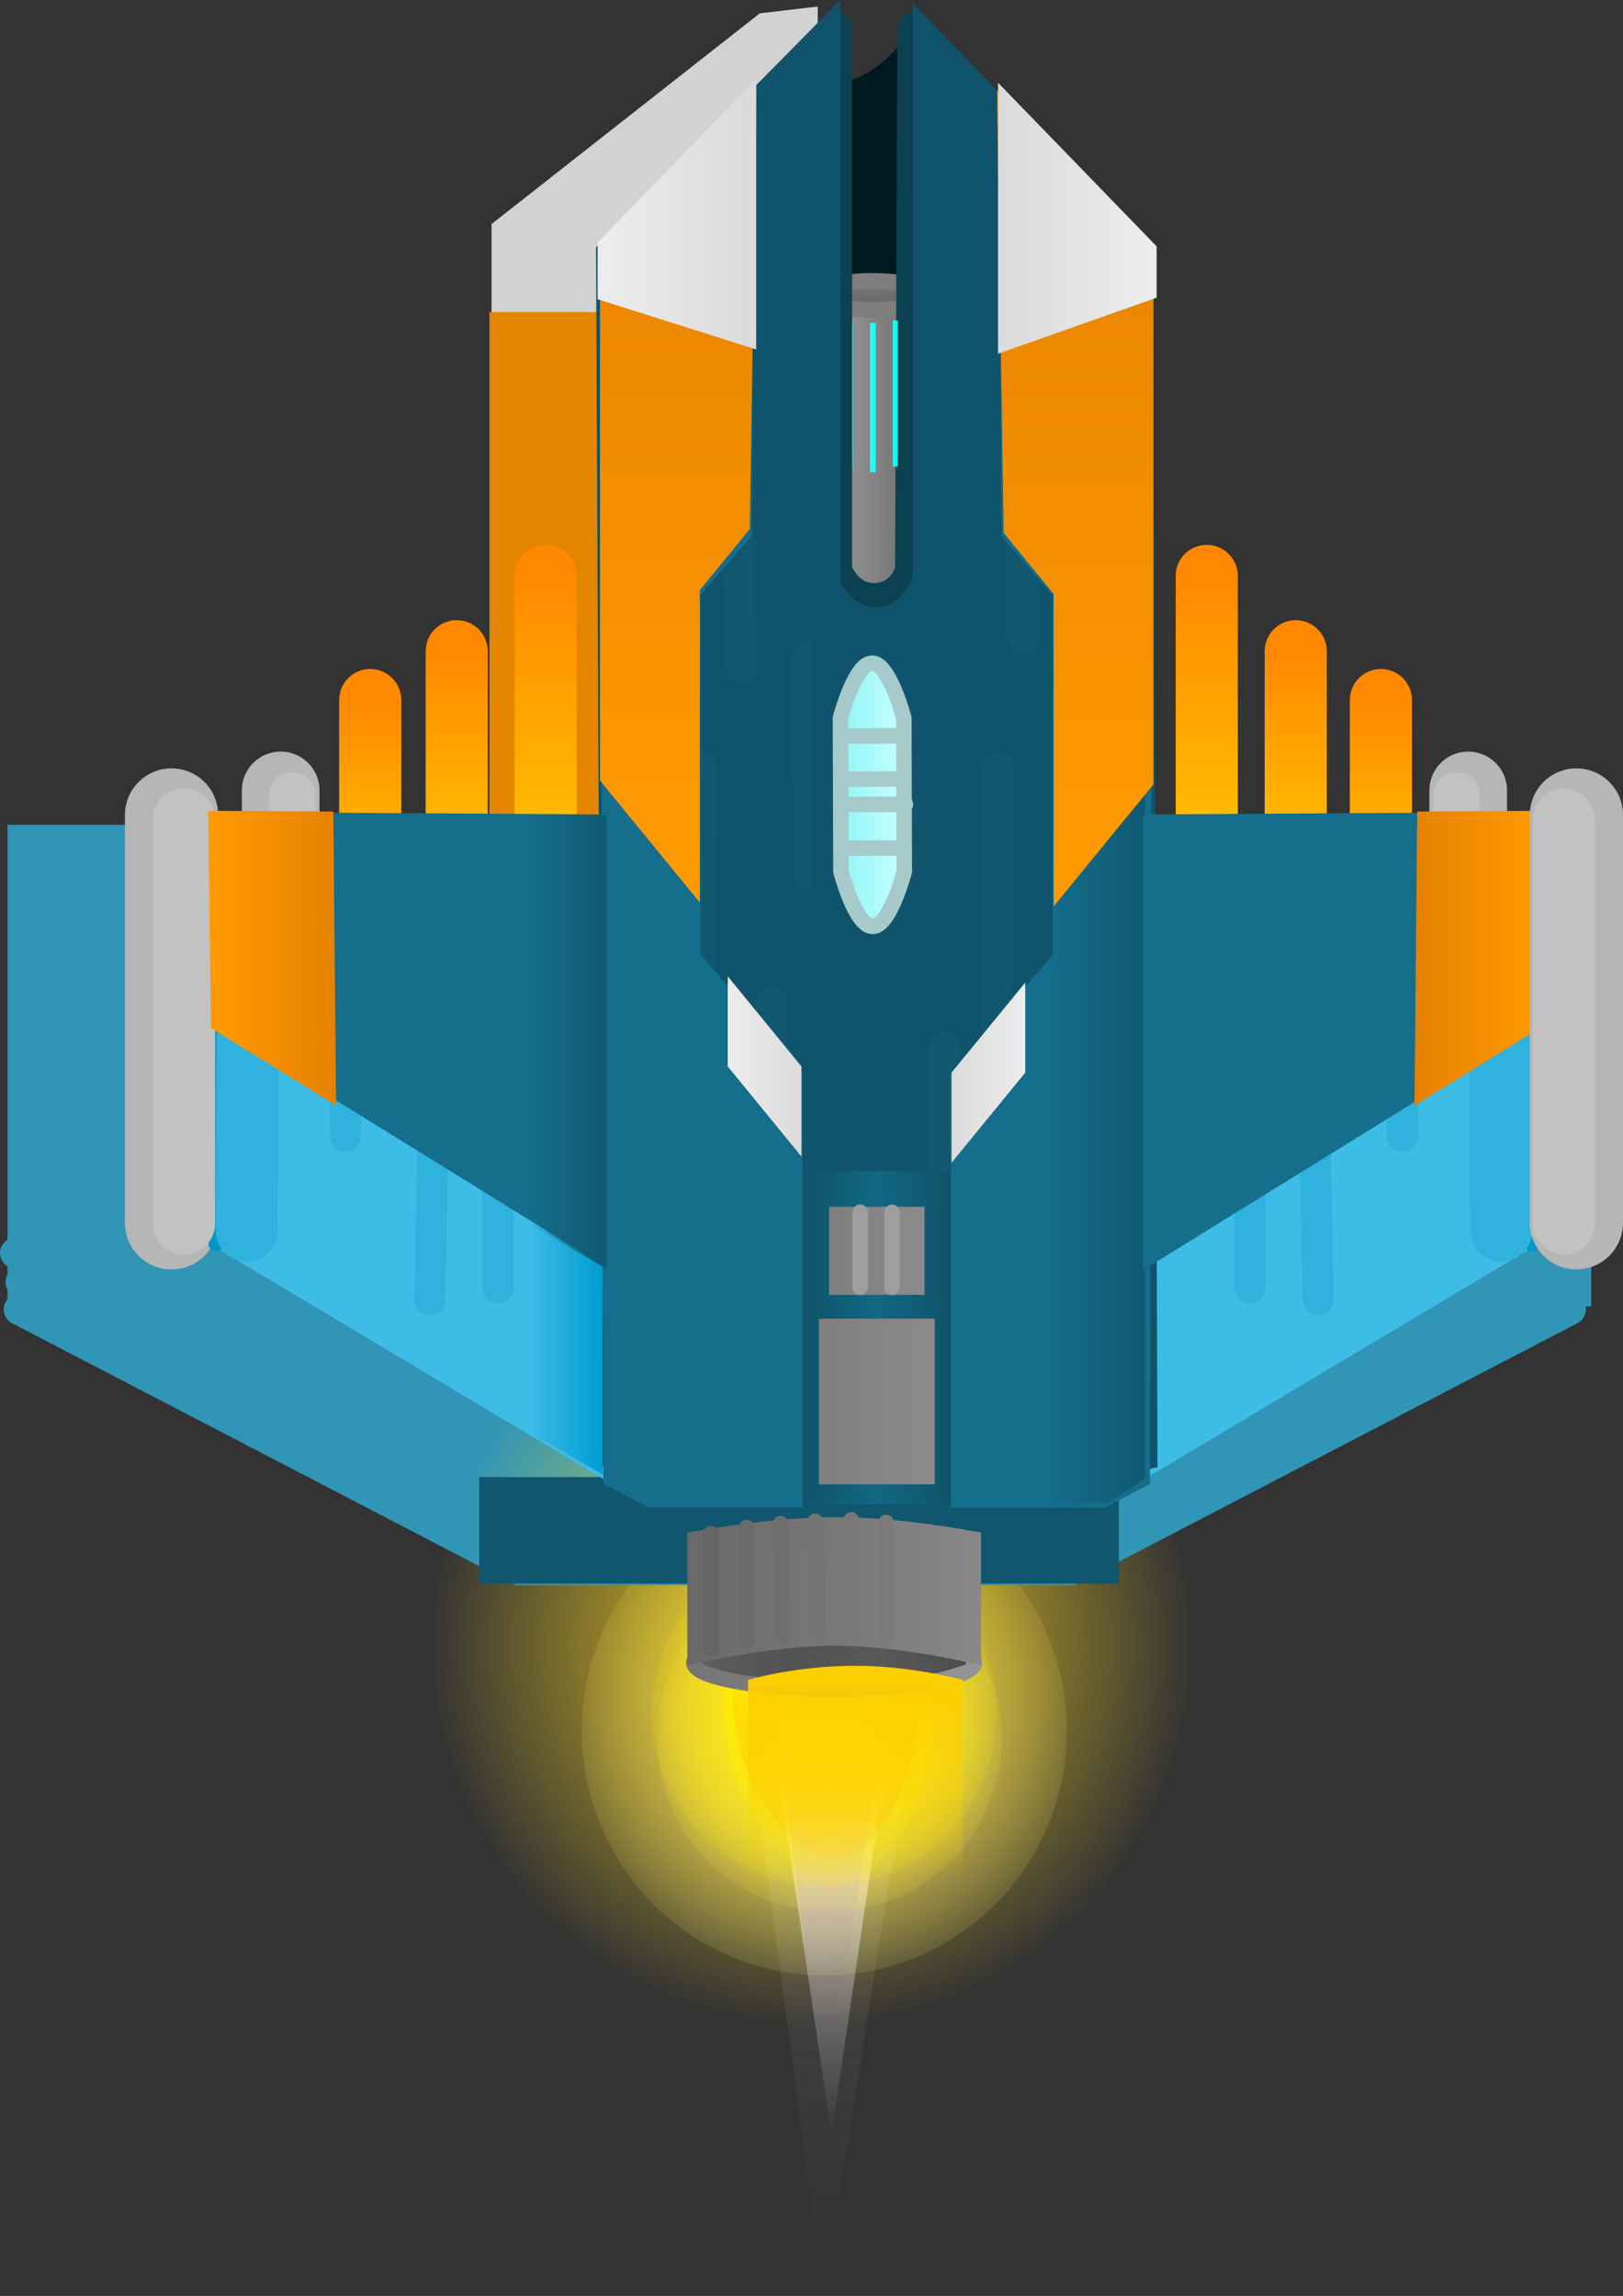 <svg version="1.1" xmlns="http://www.w3.org/2000/svg" xmlns:xlink="http://www.w3.org/1999/xlink" width="52.242" height="73.889" viewBox="0,0,52.242,73.889"><rect x="0" y="0" width="52.242" height="73.889" fill="#333333" stroke="none"/><defs><radialGradient cx="243.286" cy="208.211" r="8.898" gradientUnits="userSpaceOnUse" id="color-1"><stop offset="0" stop-color="#fff696"/><stop offset="1" stop-color="#fff696" stop-opacity="0"/></radialGradient><radialGradient cx="242.882" cy="205.428" r="12.355" gradientUnits="userSpaceOnUse" id="color-2"><stop offset="0" stop-color="#fcd81d"/><stop offset="1" stop-color="#fcd81d" stop-opacity="0"/></radialGradient><linearGradient x1="243.516" y1="204.322" x2="243.516" y2="221.186" gradientUnits="userSpaceOnUse" id="color-3"><stop offset="0" stop-color="#ffffff"/><stop offset="1" stop-color="#ffffff" stop-opacity="0"/></linearGradient><radialGradient cx="243.447" cy="208.445" r="6.322" gradientUnits="userSpaceOnUse" id="color-4"><stop offset="0" stop-color="#ffee35"/><stop offset="1" stop-color="#ffee35" stop-opacity="0"/></radialGradient><linearGradient x1="244.106" y1="125" x2="244.106" y2="219.026" gradientUnits="userSpaceOnUse" id="color-5"><stop offset="0" stop-color="#a300f2"/><stop offset="1" stop-color="#a300f2" stop-opacity="0"/></linearGradient><linearGradient x1="244.344" y1="96.982" x2="244.344" y2="225.002" gradientUnits="userSpaceOnUse" id="color-6"><stop offset="0" stop-color="#f1f1f1"/><stop offset="1" stop-color="#f1f1f1" stop-opacity="0"/></linearGradient><linearGradient x1="243.336" y1="204.618" x2="243.336" y2="212.526" gradientUnits="userSpaceOnUse" id="color-7"><stop offset="0" stop-color="#ff4f00"/><stop offset="1" stop-color="#ff4f00" stop-opacity="0"/></linearGradient><linearGradient x1="243.404" y1="204.865" x2="243.404" y2="210.211" gradientUnits="userSpaceOnUse" id="color-8"><stop offset="0" stop-color="#ffd400"/><stop offset="1" stop-color="#ffd400" stop-opacity="0"/></linearGradient><linearGradient x1="243.406" y1="204.507" x2="243.406" y2="213.389" gradientUnits="userSpaceOnUse" id="color-9"><stop offset="0" stop-color="#ffee00"/><stop offset="1" stop-color="#ffee00" stop-opacity="0"/></linearGradient><linearGradient x1="243.479" y1="204.434" x2="243.479" y2="208.321" gradientUnits="userSpaceOnUse" id="color-10"><stop offset="0" stop-color="#ffee00"/><stop offset="1" stop-color="#ffee00" stop-opacity="0"/></linearGradient><linearGradient x1="241.436" y1="204.507" x2="241.436" y2="208.394" gradientUnits="userSpaceOnUse" id="color-11"><stop offset="0" stop-color="#ffee00"/><stop offset="1" stop-color="#ffee00" stop-opacity="0"/></linearGradient><linearGradient x1="245.521" y1="204.507" x2="245.521" y2="208.394" gradientUnits="userSpaceOnUse" id="color-12"><stop offset="0" stop-color="#ffee00"/><stop offset="1" stop-color="#ffee00" stop-opacity="0"/></linearGradient><radialGradient cx="243.282" cy="207.643" r="6.322" gradientUnits="userSpaceOnUse" id="color-13"><stop offset="0" stop-color="#feea00"/><stop offset="1" stop-color="#feea00" stop-opacity="0"/></radialGradient><linearGradient x1="248.119" y1="206.021" x2="239.084" y2="206.021" gradientUnits="userSpaceOnUse" id="color-14"><stop offset="0" stop-color="#5f5f5f"/><stop offset="1" stop-color="#4c4c4c"/></linearGradient><linearGradient x1="248.119" y1="206.021" x2="239.084" y2="206.021" gradientUnits="userSpaceOnUse" id="color-15"><stop offset="0" stop-color="#949494"/><stop offset="1" stop-color="#757575"/></linearGradient><linearGradient x1="247.84" y1="204.219" x2="244.909" y2="204.219" gradientUnits="userSpaceOnUse" id="color-16"><stop offset="0" stop-color="#4c4c4c"/><stop offset="1" stop-color="#4c4c4c" stop-opacity="0"/></linearGradient><linearGradient x1="239.364" y1="204.219" x2="242.295" y2="204.219" gradientUnits="userSpaceOnUse" id="color-17"><stop offset="0" stop-color="#5f5f5f"/><stop offset="1" stop-color="#5f5f5f" stop-opacity="0"/></linearGradient><linearGradient x1="244.285" y1="206.576" x2="244.285" y2="212.849" gradientUnits="userSpaceOnUse" id="color-18"><stop offset="0" stop-color="#fccf00"/><stop offset="1" stop-color="#fccf00" stop-opacity="0"/></linearGradient><linearGradient x1="261.201" y1="175.042" x2="261.201" y2="181.167" gradientUnits="userSpaceOnUse" id="color-19"><stop offset="0" stop-color="#ff8800"/><stop offset="1" stop-color="#ffc500"/></linearGradient><linearGradient x1="228.669" y1="175.042" x2="228.669" y2="181.167" gradientUnits="userSpaceOnUse" id="color-20"><stop offset="0" stop-color="#ff8800"/><stop offset="1" stop-color="#ffc500"/></linearGradient><linearGradient x1="255.596" y1="171.048" x2="255.596" y2="180.498" gradientUnits="userSpaceOnUse" id="color-21"><stop offset="0" stop-color="#ff8800"/><stop offset="1" stop-color="#ffc500"/></linearGradient><linearGradient x1="258.46" y1="173.471" x2="258.46" y2="180.619" gradientUnits="userSpaceOnUse" id="color-22"><stop offset="0" stop-color="#ff8800"/><stop offset="1" stop-color="#ffc500"/></linearGradient><linearGradient x1="234.317" y1="171.048" x2="234.317" y2="180.498" gradientUnits="userSpaceOnUse" id="color-23"><stop offset="0" stop-color="#ff8800"/><stop offset="1" stop-color="#ffc500"/></linearGradient><linearGradient x1="231.453" y1="173.471" x2="231.453" y2="180.619" gradientUnits="userSpaceOnUse" id="color-24"><stop offset="0" stop-color="#ff8800"/><stop offset="1" stop-color="#ffc500"/></linearGradient><linearGradient x1="247.244" y1="167.871" x2="242.515" y2="167.871" gradientUnits="userSpaceOnUse" id="color-25"><stop offset="0" stop-color="#5f5f5f"/><stop offset="1" stop-color="#a8a8a8"/></linearGradient><linearGradient x1="244.843" y1="161.548" x2="244.843" y2="162.484" gradientUnits="userSpaceOnUse" id="color-26"><stop offset="0" stop-color="#7a7a7a"/><stop offset="1" stop-color="#646464"/></linearGradient><linearGradient x1="245.653" y1="165.175" x2="245.489" y2="165.175" gradientUnits="userSpaceOnUse" id="color-27"><stop offset="0" stop-color="#00eeec"/><stop offset="1" stop-color="#1cfff4"/></linearGradient><linearGradient x1="248.034" y1="195.555" x2="244.924" y2="195.555" gradientUnits="userSpaceOnUse" id="color-28"><stop offset="0" stop-color="#0e4d62"/><stop offset="1" stop-color="#126884"/></linearGradient><linearGradient x1="241.896" y1="195.555" x2="245.006" y2="195.555" gradientUnits="userSpaceOnUse" id="color-29"><stop offset="0" stop-color="#0e4d62"/><stop offset="1" stop-color="#126884"/></linearGradient><linearGradient x1="253.609" y1="179.103" x2="250.517" y2="179.103" gradientUnits="userSpaceOnUse" id="color-30"><stop offset="0" stop-color="#105972"/><stop offset="1" stop-color="#105972" stop-opacity="0"/></linearGradient><linearGradient x1="266.399" y1="183.348" x2="262.282" y2="183.348" gradientUnits="userSpaceOnUse" id="color-31"><stop offset="0" stop-color="#ff9b00"/><stop offset="1" stop-color="#e68100"/></linearGradient><linearGradient x1="236.15" y1="193.405" x2="233.785" y2="193.405" gradientUnits="userSpaceOnUse" id="color-32"><stop offset="0" stop-color="#009dd2"/><stop offset="1" stop-color="#009dd2" stop-opacity="0"/></linearGradient><linearGradient x1="245.859" y1="178.09" x2="243.806" y2="178.09" gradientUnits="userSpaceOnUse" id="color-33"><stop offset="0" stop-color="#c7ffff"/><stop offset="1" stop-color="#91f5f5"/></linearGradient><linearGradient x1="236.27" y1="189.165" x2="233.815" y2="189.165" gradientUnits="userSpaceOnUse" id="color-34"><stop offset="0" stop-color="#105972"/><stop offset="1" stop-color="#105972" stop-opacity="0"/></linearGradient><linearGradient x1="246.511" y1="192.766" x2="243.438" y2="192.766" gradientUnits="userSpaceOnUse" id="color-35"><stop offset="0" stop-color="#8b8b8b"/><stop offset="1" stop-color="#7f7f7f"/></linearGradient><linearGradient x1="223.453" y1="183.348" x2="227.57" y2="183.348" gradientUnits="userSpaceOnUse" id="color-36"><stop offset="0" stop-color="#ff9b00"/><stop offset="1" stop-color="#e68100"/></linearGradient><linearGradient x1="251.469" y1="156.167" x2="251.469" y2="180.979" gradientUnits="userSpaceOnUse" id="color-37"><stop offset="0" stop-color="#e68100"/><stop offset="1" stop-color="#ff9b00"/></linearGradient><linearGradient x1="251.469" y1="156.167" x2="251.469" y2="180.979" gradientUnits="userSpaceOnUse" id="color-38"><stop offset="0" stop-color="#e68100"/><stop offset="1" stop-color="#ff9b00"/></linearGradient><linearGradient x1="238.477" y1="156.042" x2="238.477" y2="180.854" gradientUnits="userSpaceOnUse" id="color-39"><stop offset="0" stop-color="#e68100"/><stop offset="1" stop-color="#ff9b00"/></linearGradient><linearGradient x1="238.477" y1="156.042" x2="238.477" y2="180.854" gradientUnits="userSpaceOnUse" id="color-40"><stop offset="0" stop-color="#e68100"/><stop offset="1" stop-color="#ff9b00"/></linearGradient><linearGradient x1="249.753" y1="187.033" x2="247.38" y2="187.033" gradientUnits="userSpaceOnUse" id="color-41"><stop offset="0" stop-color="#ececec"/><stop offset="1" stop-color="#dbdbdb"/></linearGradient><linearGradient x1="248.566" y1="183.333" x2="248.566" y2="187.033" gradientUnits="userSpaceOnUse" id="color-42"><stop offset="0" stop-color="#000000" stop-opacity="0"/><stop offset="1" stop-color="#000000" stop-opacity="0"/></linearGradient><linearGradient x1="242.551" y1="186.833" x2="240.177" y2="186.833" gradientUnits="userSpaceOnUse" id="color-43"><stop offset="0" stop-color="#dbdbdb"/><stop offset="1" stop-color="#ececec"/></linearGradient><linearGradient x1="241.364" y1="183.133" x2="241.364" y2="186.833" gradientUnits="userSpaceOnUse" id="color-44"><stop offset="0" stop-color="#000000" stop-opacity="0"/><stop offset="1" stop-color="#000000" stop-opacity="0"/></linearGradient><linearGradient x1="253.732" y1="159.667" x2="249.129" y2="159.667" gradientUnits="userSpaceOnUse" id="color-45"><stop offset="0" stop-color="#ececec"/><stop offset="1" stop-color="#dbdbdb"/></linearGradient><linearGradient x1="253.732" y1="159.667" x2="249.129" y2="159.667" gradientUnits="userSpaceOnUse" id="color-46"><stop offset="0" stop-color="#ececec"/><stop offset="1" stop-color="#dbdbdb"/></linearGradient><linearGradient x1="240.842" y1="159.542" x2="236.239" y2="159.542" gradientUnits="userSpaceOnUse" id="color-47"><stop offset="0" stop-color="#dbdbdb"/><stop offset="1" stop-color="#ececec"/></linearGradient><linearGradient x1="240.842" y1="159.542" x2="236.239" y2="159.542" gradientUnits="userSpaceOnUse" id="color-48"><stop offset="0" stop-color="#dbdbdb"/><stop offset="1" stop-color="#ececec"/></linearGradient><linearGradient x1="246.838" y1="197.616" x2="243.11" y2="197.616" gradientUnits="userSpaceOnUse" id="color-49"><stop offset="0" stop-color="#8b8b8b"/><stop offset="1" stop-color="#7f7f7f"/></linearGradient><linearGradient x1="248.331" y1="203.973" x2="238.876" y2="203.973" gradientUnits="userSpaceOnUse" id="color-50"><stop offset="0" stop-color="#888888"/><stop offset="1" stop-color="#696969"/></linearGradient></defs><g transform="translate(-216.752,-152.512)"><g data-paper-data="{&quot;isPaintingLayer&quot;:true}" fill-rule="nonzero" stroke-linejoin="miter" stroke-miterlimit="10" stroke-dasharray="" stroke-dashoffset="0" style="mix-blend-mode: normal"><path d="M231.217,200.389v-2.667h4.833v2.667z" data-paper-data="{&quot;index&quot;:null}" fill="#3195b6" stroke="none" stroke-width="NaN" stroke-linecap="butt"/><path d="M244.324,202.61c-7.983,0 -24.8,-7.8 -24.8,-7.8v-4.6h48.2v4.6c0,0 -15.317,7.8 -23.4,7.8z" data-paper-data="{&quot;index&quot;:null}" fill="#3195b6" stroke="none" stroke-width="NaN" stroke-linecap="butt"/><path d="M232.574,164.056v-4.333l8.635,-6.782l1.865,-0.218v11.333z" data-paper-data="{&quot;index&quot;:null}" fill="#d2d2d2" stroke="none" stroke-width="0" stroke-linecap="butt"/><path d="M232.506,179.222v-16.667h9.226v16.667z" data-paper-data="{&quot;index&quot;:null}" fill="#e48500" stroke="none" stroke-width="0" stroke-linecap="butt"/><path d="M219.664,195.556c-1.441,0 -2.67,-1 -2.67,-1v-15.5h50.978v15.5c0,0 -42.178,1 -48.308,1z" data-paper-data="{&quot;index&quot;:null}" fill="#3195b6" stroke="none" stroke-width="NaN" stroke-linecap="butt"/><path d="M243.286,200.337c4.311,0 7.805,3.526 7.805,7.874c0,4.349 -3.495,7.874 -7.805,7.874c-4.311,0 -7.805,-3.526 -7.805,-7.874c0,-4.349 3.495,-7.874 7.805,-7.874z" data-paper-data="{&quot;index&quot;:null}" fill="url(#color-1)" stroke="none" stroke-width="0" stroke-linecap="butt"/><path d="M242.882,193.073c6.732,0 12.19,5.531 12.19,12.355c0,6.823 -5.458,12.355 -12.19,12.355c-6.732,0 -12.19,-5.531 -12.19,-12.355c0,-6.823 5.458,-12.355 12.19,-12.355z" data-paper-data="{&quot;index&quot;:null}" fill="url(#color-2)" stroke="none" stroke-width="0" stroke-linecap="butt"/><path d="M246.016,204.322l-2.5,16.864l-2.5,-16.864z" data-paper-data="{&quot;index&quot;:null}" fill="url(#color-3)" stroke="#000000" stroke-width="0" stroke-linecap="round"/><path d="M243.447,202.85c3.063,0 5.546,2.505 5.546,5.595c0,3.09 -2.483,5.595 -5.546,5.595c-3.063,0 -5.546,-2.505 -5.546,-5.595c0,-3.09 2.483,-5.595 5.546,-5.595z" data-paper-data="{&quot;index&quot;:null}" fill="url(#color-4)" stroke="none" stroke-width="0" stroke-linecap="butt"/><g data-paper-data="{&quot;index&quot;:null}" stroke="#000000" stroke-width="0" stroke-linecap="round"><path d="M245.669,205.121l-2.352,14.932l-1.998,-14.932z" fill="url(#color-5)"/><path d="M246.471,206.07l-3.202,20.331l-2.72,-20.331z" fill="url(#color-6)"/><path d="M244.507,204.618c0,0 1.858,0.465 1.831,2.416c-0.065,4.582 -2.709,5.491 -2.709,5.491c0,0 -3.134,-1.023 -3.295,-5.491c-0.067,-1.869 1.904,-2.416 1.904,-2.416z" fill="url(#color-7)"/><path d="M244.196,204.865c0,0 1.256,0.315 1.237,1.633c-0.044,3.097 -1.831,3.712 -1.831,3.712c0,0 -2.119,-0.692 -2.227,-3.712c-0.046,-1.264 1.287,-1.633 1.287,-1.633z" fill="url(#color-8)"/><path d="M244.722,204.507c0,0 2.087,0.523 2.056,2.714c-0.073,5.146 -3.043,6.168 -3.043,6.168c0,0 -3.52,-1.149 -3.701,-6.168c-0.076,-2.1 2.138,-2.714 2.138,-2.714z" fill="url(#color-9)"/><path d="M244.055,204.434c0,0 0.913,0.229 0.9,1.188c-0.032,2.252 -1.332,2.7 -1.332,2.7c0,0 -1.541,-0.503 -1.62,-2.7c-0.033,-0.919 0.936,-1.188 0.936,-1.188z" fill="url(#color-10)"/><path d="M242.012,204.507c0,0 0.913,0.229 0.9,1.188c-0.032,2.252 -1.332,2.7 -1.332,2.7c0,0 -1.541,-0.503 -1.62,-2.7c-0.033,-0.919 0.936,-1.188 0.936,-1.188z" fill="url(#color-11)"/><path d="M246.097,204.507c0,0 0.913,0.229 0.9,1.188c-0.032,2.252 -1.332,2.7 -1.332,2.7c0,0 -1.541,-0.503 -1.62,-2.7c-0.033,-0.919 0.936,-1.188 0.936,-1.188z" fill="url(#color-12)"/></g><path d="M243.282,202.048c3.063,0 5.546,2.505 5.546,5.595c0,3.09 -2.483,5.595 -5.546,5.595c-3.063,0 -5.546,-2.505 -5.546,-5.595c0,-3.09 2.483,-5.595 5.546,-5.595z" data-paper-data="{&quot;index&quot;:null}" fill="url(#color-13)" stroke="none" stroke-width="0" stroke-linecap="butt"/><path d="M243.602,205.18c2.495,0 4.517,0.376 4.517,0.841c0,0.464 -2.022,0.841 -4.517,0.841c-2.495,0 -4.517,-0.376 -4.517,-0.841c0,-0.464 2.022,-0.841 4.517,-0.841z" data-paper-data="{&quot;index&quot;:null}" fill="url(#color-14)" stroke="url(#color-15)" stroke-width="0.5" stroke-linecap="butt"/><path d="M247.84,206.081c0,0 -0.831,0.279 -1.298,0.355c-0.517,0.084 -1.668,0.128 -1.668,0.128l0.034,-4.207h2.931v3.724z" data-paper-data="{&quot;index&quot;:null}" fill="url(#color-16)" stroke="none" stroke-width="0" stroke-linecap="butt"/><path d="M239.364,206.081v-3.724h2.931l0.034,4.207c0,0 -1.151,-0.044 -1.668,-0.128c-0.467,-0.076 -1.298,-0.355 -1.298,-0.355z" data-paper-data="{&quot;index&quot;:null}" fill="url(#color-17)" stroke="none" stroke-width="0" stroke-linecap="butt"/><path d="M244.942,200.819v-6h2.5v6z" data-paper-data="{&quot;index&quot;:null}" fill="#0098ca" stroke="none" stroke-width="0" stroke-linecap="butt"/><path d="M242.491,200.819v-6h2.5v6z" data-paper-data="{&quot;index&quot;:null}" fill="#0098ca" stroke="none" stroke-width="0" stroke-linecap="butt"/><path d="M240.83,212.849v-6.273c0,0 1.517,-0.455 3.455,-0.455c1.817,0 3.455,0.455 3.455,0.455v6.273z" data-paper-data="{&quot;index&quot;:null}" fill="url(#color-18)" stroke="none" stroke-width="0" stroke-linecap="butt"/><g data-paper-data="{&quot;index&quot;:null}"><g fill="none" stroke="#3195b6" stroke-width="1" stroke-linecap="round"><path d="M267.3,194.651l-16.105,8.375h-8.649"/><path d="M267.24,193.776l-16.105,8.375h-8.649"/><path d="M267.419,192.839l-16.105,8.375h-8.649"/></g><g fill="none" stroke="#3195b6" stroke-width="1" stroke-linecap="round"><path d="M242.125,203.026h-8.649l-16.105,-8.375"/><path d="M242.185,202.151h-8.649l-16.105,-8.375"/><path d="M242.006,201.214h-8.649l-16.105,-8.375"/></g><path d="M232.179,203.476v-3.429h20.587v3.429z" fill="#0f566e" stroke="none" stroke-width="0" stroke-linecap="butt"/></g><g data-paper-data="{&quot;index&quot;:null}"><g><path d="M249.112,173.32l-6.919,-1.364l1.116,-16.909c0,0 0.333,0.19 0.67,0.091c0.337,-0.099 0.646,-0.185 1.19,-0.636c0.545,-0.452 1.265,-1.364 1.265,-1.364z" fill="#001820" stroke="#ff0000" stroke-width="0" stroke-linecap="round"/><path d="M261.201,175.042v6.125" fill="none" stroke="url(#color-19)" stroke-width="2" stroke-linecap="round"/><path d="M228.669,175.042v6.125" fill="none" stroke="url(#color-20)" stroke-width="2" stroke-linecap="round"/><g><g><path d="M264.011,177.95v4.091" fill="none" stroke="#b6b6b6" stroke-width="2.5" stroke-linecap="round"/><path d="M262.802,183.026v-3.917" fill="none" stroke="#115e78" stroke-width="0.5" stroke-linecap="round"/><path d="M261.333,183.245v-4.318h1.302v4.318z" fill="#136985" stroke="none" stroke-width="0" stroke-linecap="butt"/></g><path d="M263.676,182.291l-0.037,-4.182" fill="none" stroke="#c2c2c2" stroke-width="1.5" stroke-linecap="round"/></g><g data-paper-data="{&quot;index&quot;:null}"><g><path d="M225.787,177.95v4.091" fill="none" stroke="#b6b6b6" stroke-width="2.5" stroke-linecap="round"/><path d="M226.996,179.109v3.917" fill="none" stroke="#115e78" stroke-width="0.5" stroke-linecap="round"/><path d="M227.164,183.245v-4.318h1.302v4.318z" fill="#136985" stroke="none" stroke-width="0" stroke-linecap="butt"/></g><path d="M226.159,178.109l-0.037,4.182" fill="none" stroke="#c2c2c2" stroke-width="1.5" stroke-linecap="round"/></g><g fill="none" stroke-width="2" stroke-linecap="round"><path d="M255.596,180.498v-9.45" stroke="url(#color-21)"/><path d="M258.46,180.619v-7.148" stroke="url(#color-22)"/></g><g data-paper-data="{&quot;index&quot;:null}" fill="none" stroke-width="2" stroke-linecap="round"><path d="M234.317,180.498v-9.45" stroke="url(#color-23)"/><path d="M231.453,180.619v-7.148" stroke="url(#color-24)"/></g><path d="M242.515,173.77v-11.798h4.729v11.798z" fill="url(#color-25)" stroke="none" stroke-width="0" stroke-linecap="butt"/><path d="M244.843,161.548c0.974,0 1.763,0.209 1.763,0.468c0,0.258 -0.789,0.468 -1.763,0.468c-0.974,0 -1.763,-0.209 -1.763,-0.468c0,-0.258 0.789,-0.468 1.763,-0.468z" fill="url(#color-26)" stroke="#7e7e7e" stroke-width="0.5" stroke-linecap="butt"/><path d="M266.778,192.24l-14.447,8.625l-7.446,0.039l-0.039,-21.914l21.583,-0.125z" fill="#3dbce6" stroke="#b6b6b6" stroke-width="0" stroke-linecap="round"/><path d="M266.045,178.946l0.011,13.59" fill="none" stroke="#0098ca" stroke-width="0.5" stroke-linecap="round"/><path d="M265.074,192.115l-0.063,-12.231" fill="none" stroke="#2fb2de" stroke-width="2" stroke-linecap="round"/><path d="M264.213,180.248v-1.357h1.578v1.357z" fill="#00bcfb" stroke="none" stroke-width="0" stroke-linecap="butt"/><path d="M245.916,180.319v19.286" fill="none" stroke="#3195b6" stroke-width="2.5" stroke-linecap="round"/><path d="M244.863,183.748v-4.714h2.046v4.714z" fill="#f00000" stroke="none" stroke-width="0" stroke-linecap="butt"/><path d="M254.118,184.714v7.188" fill="none" stroke="#00bcfb" stroke-width="1" stroke-linecap="round"/><path d="M252.532,183.776l0.102,8.688" fill="none" stroke="#f50000" stroke-width="1" stroke-linecap="round"/><path d="M261.893,189.089v-7.938" fill="none" stroke="#2fb2de" stroke-width="1" stroke-linecap="round"/><path d="M256.982,182.089v11.875" fill="none" stroke="#2fb2de" stroke-width="1" stroke-linecap="round"/><path d="M250.026,184.276l0.051,11.188" fill="none" stroke="#fa0000" stroke-width="1" stroke-linecap="round"/><path d="M259.182,194.339l-0.102,-5.125" fill="none" stroke="#2fb2de" stroke-width="1" stroke-linecap="round"/><path d="M248.082,181.401l-0.051,11" fill="none" stroke="#fa0000" stroke-width="1" stroke-linecap="round"/><path d="M223.338,178.865l21.583,0.125l-0.039,21.914l-7.446,-0.039l-14.447,-8.625z" fill="#3dbce6" stroke="#b6b6b6" stroke-width="0" stroke-linecap="round"/><path d="M222.273,191.865v-13.125" fill="none" stroke="#b6b6b6" stroke-width="3" stroke-linecap="round"/><path d="M223.712,192.536l0.01,-13.59" fill="none" stroke="#0098ca" stroke-width="0.5" stroke-linecap="round"/><path d="M222.678,191.885v-13" fill="none" stroke="#c2c2c2" stroke-width="2" stroke-linecap="round"/><path d="M224.756,179.885l-0.063,12.231" fill="none" stroke="#2fb2de" stroke-width="2" stroke-linecap="round"/><path d="M223.975,180.248v-1.357h1.578v1.357z" fill="#00b1ec" stroke="none" stroke-width="0" stroke-linecap="butt"/><path d="M243.851,199.605v-19.286" fill="none" stroke="#3195b6" stroke-width="2.5" stroke-linecap="round"/><path d="M242.857,183.748v-4.714h2.046v4.714z" fill="#f00000" stroke="none" stroke-width="0" stroke-linecap="butt"/><path d="M235.649,191.901v-7.188" fill="none" stroke="#00bcfb" stroke-width="1" stroke-linecap="round"/><path d="M237.132,192.464l0.102,-8.688" fill="none" stroke="#f50000" stroke-width="1" stroke-linecap="round"/><path d="M227.874,181.151v7.938" fill="none" stroke="#2fb2de" stroke-width="1" stroke-linecap="round"/><path d="M232.784,193.964v-11.875" fill="none" stroke="#2fb2de" stroke-width="1" stroke-linecap="round"/><path d="M239.69,195.464l0.051,-11.188" fill="none" stroke="#fa0000" stroke-width="1" stroke-linecap="round"/><path d="M230.585,194.339l0.102,-5.125" fill="none" stroke="#2fb2de" stroke-width="1" stroke-linecap="round"/><path d="M241.685,181.401l0.051,11" fill="none" stroke="#fa0000" stroke-width="1" stroke-linecap="round"/><path d="M243.988,167.613v-4.774h0.211v4.774z" fill="#1dfffb" stroke="none" stroke-width="0" stroke-linecap="butt"/><path d="M246.136,153.411l-0.074,17.455c0,0 -0.209,0.86 -1.116,0.909c-0.928,0.05 -1.265,-0.909 -1.265,-0.909v-17.455" fill="none" stroke="#0c4152" stroke-width="1" stroke-linecap="round"/><path d="M249.244,199.517l-9.468,-0.057l-2.41,-0.711l-0.176,-37.762l5.358,-5.429v15.953c0,0 0.648,1.791 2.398,1.791c1.782,0 2.437,-1.921 2.437,-1.921v-15.663l5.227,5.429l0.148,37.581z" fill="#0f546c" stroke="#0f546c" stroke-width="2.5" stroke-linecap="round"/><path d="M248.881,177.214l-0.091,18.333" fill="none" stroke="#10576f" stroke-width="1" stroke-linecap="round"/><path d="M239.332,177.214l-0.091,11.778" fill="none" stroke="#10576f" stroke-width="1" stroke-linecap="round"/><path d="M241.424,195.436l0.182,-10.667" fill="none" stroke="#10576f" stroke-width="1" stroke-linecap="round"/><path d="M247.153,199.548v-13.333" fill="none" stroke="#10576f" stroke-width="1" stroke-linecap="round"/><path d="M242.697,173.659l0.091,7" fill="none" stroke="#10576f" stroke-width="1" stroke-linecap="round"/><path d="M249.699,173.103l-0.182,-13.778" fill="none" stroke="#10576f" stroke-width="1" stroke-linecap="round"/><path d="M238.15,160.325l0.182,12.111" fill="none" stroke="#fa0000" stroke-width="1" stroke-linecap="round"/><path d="M240.333,160.992l0.273,13" fill="none" stroke="#10576f" stroke-width="1" stroke-linecap="round"/><path d="M245.489,167.525v-4.7h0.164v4.7z" fill="url(#color-27)" stroke="none" stroke-width="0" stroke-linecap="butt"/><path d="M244.753,167.709v-4.806h0.185v4.806z" fill="#1dfffb" stroke="none" stroke-width="0" stroke-linecap="butt"/><path d="M246.243,183.263l-1.195,0.693l-1.195,-0.547v-7.723l1.233,-0.912l1.158,1.057z" fill="#8cffff" stroke="#7e7e7e" stroke-width="0.5" stroke-linecap="round"/><path d="M246.19,175.944l-1.074,0.875l-1.176,-1.125" fill="none" stroke="#55eded" stroke-width="0.5" stroke-linecap="round"/><path d="M244.144,183.319l1.023,-0.812l0.818,0.688" fill="none" stroke="#55eded" stroke-width="0.5" stroke-linecap="round"/><path d="M245.064,175.007l0.051,1.5l-0.051,6.562l-0.153,0.562" fill="none" stroke="#4fdada" stroke-width="0.5" stroke-linecap="round"/><path d="M246.243,183.263l-1.195,0.693l-1.195,-0.547v-7.723l1.233,-0.912l1.158,1.057z" fill="none" stroke="#7e7e7e" stroke-width="0.5" stroke-linecap="round"/><path d="M244.873,182.33l-0.799,0.786l0.019,-6.988l0.76,0.821z" fill="#5cffff" stroke="none" stroke-width="0" stroke-linecap="round"/><path d="M244.722,183.498l-0.422,-0.132l0.567,-0.37z" fill="#57f3f3" stroke="#56eeee" stroke-width="0" stroke-linecap="round"/><path d="M245.28,176.966l0.799,-0.786l-0.019,6.804l-0.76,-0.664z" data-paper-data="{&quot;index&quot;:null}" fill="#87ffff" stroke="none" stroke-width="0" stroke-linecap="round"/><path d="M244.924,200.905v-10.7h3.11v10.7z" fill="url(#color-28)" stroke="none" stroke-width="0" stroke-linecap="butt"/><path d="M241.896,200.905v-10.7h3.11v10.7z" data-paper-data="{&quot;index&quot;:null}" fill="url(#color-29)" stroke="none" stroke-width="0" stroke-linecap="butt"/><path d="M245.269,182.917l0.502,0.37l-0.616,0.343z" data-paper-data="{&quot;index&quot;:null}" fill="#5afbfb" stroke="#56eeee" stroke-width="0" stroke-linecap="round"/><path d="M253.609,160.786l-0.091,39.333l-1.273,0.667h-4.638v-13.667l3.274,-3.778v-11.778l-1.637,-1.889l-0.091,-13.444z" fill="#146e8c" stroke="#146e8c" stroke-width="0.5" stroke-linecap="round"/><path d="M252.427,200.881h-1.91v-43.556l3.092,3.333v39.444z" fill="url(#color-30)" stroke="none" stroke-width="0" stroke-linecap="butt"/><path d="M240.787,156.222l-0.091,13.444l-1.637,1.889v11.778l3.274,3.778v13.667h-4.638l-1.273,-0.667l-0.091,-39.333z" data-paper-data="{&quot;index&quot;:null}" fill="#146e8c" stroke="#146e8c" stroke-width="0.5" stroke-linecap="round"/><path d="M253.796,178.972l12.358,-0.078l-0.082,6.444l-12.276,7.6z" fill="#146e8c" stroke="#146e8c" stroke-width="0.5" stroke-linecap="round"/><path d="M262.369,178.631l4.03,-0.025l-0.089,6.992l-4.028,2.494z" fill="url(#color-31)" stroke="#ff9b00" stroke-width="0" stroke-linecap="round"/><path d="M233.785,198.599v-11.749h2.364v13.111z" fill="url(#color-32)" stroke="none" stroke-width="0" stroke-linecap="butt"/><path d="M236.145,192.938l-12.276,-7.6l-0.082,-6.444l12.358,0.078z" data-paper-data="{&quot;index&quot;:null}" fill="#146e8c" stroke="#146e8c" stroke-width="0.5" stroke-linecap="round"/><g fill="none" stroke-linecap="round"><path d="M267.494,191.865v-13.125" stroke="#b6b6b6" stroke-width="3"/><path d="M267.089,178.885v13" stroke="#c2c2c2" stroke-width="2"/></g><path d="M242.878,184.733v-12.5h3.928v12.5z" fill="#0f546c" stroke="none" stroke-width="0" stroke-linecap="butt"/><g stroke="#a6caca" stroke-width="0.5" stroke-linecap="round"><path d="M243.806,175.623c0,0 0.457,-1.768 1.019,-1.768c0.563,0 1.019,1.768 1.019,1.768l0.015,4.935c0,0 -0.457,1.768 -1.019,1.768c-0.563,0 -1.019,-1.768 -1.019,-1.768z" fill="url(#color-33)"/><path d="M243.986,176.196h1.761" fill="none"/><path d="M244.066,177.584h1.681" fill="none"/><path d="M245.827,179.804h-1.841" fill="none"/><path d="M245.896,178.399h-1.841" fill="none"/></g><path d="M233.815,191.915v-13.179h2.455v14.607z" fill="url(#color-34)" stroke="none" stroke-width="0" stroke-linecap="butt"/><path d="M243.438,194.183v-2.833h3.074v2.833z" fill="url(#color-35)" stroke="none" stroke-width="0" stroke-linecap="butt"/><path d="M245.463,191.528v2.417" fill="none" stroke="#9e9e9e" stroke-width="0.5" stroke-linecap="round"/><path d="M244.44,193.944v-2.417" fill="none" stroke="#9e9e9e" stroke-width="0.5" stroke-linecap="round"/><path d="M227.57,188.091l-4.028,-2.494l-0.089,-6.992l4.03,0.025z" data-paper-data="{&quot;index&quot;:null}" fill="url(#color-36)" stroke="#ff9b00" stroke-width="0" stroke-linecap="round"/><path d="M253.63,160.667v17l-2.711,3.312v-9.438l-1.611,-1.969l-0.205,-13.531z" fill="url(#color-37)" stroke="url(#color-38)" stroke-width="0.5" stroke-linecap="round"/><path d="M240.842,155.917l-0.205,13.531l-1.611,1.969v9.438l-2.711,-3.312v-17z" data-paper-data="{&quot;index&quot;:null}" fill="url(#color-39)" stroke="url(#color-40)" stroke-width="0.5" stroke-linecap="round"/><path d="M247.38,189.933v-2.9l2.373,-2.9v2.9z" fill="url(#color-41)" stroke="url(#color-42)" stroke-width="0" stroke-linecap="butt"/><path d="M240.177,186.833v-2.9l2.373,2.9v2.9z" data-paper-data="{&quot;index&quot;:null}" fill="url(#color-43)" stroke="url(#color-44)" stroke-width="0" stroke-linecap="butt"/><path d="M253.732,160.542v1.375l-4.604,1.625v-7.75z" fill="url(#color-45)" stroke="url(#color-46)" stroke-width="0.5" stroke-linecap="round"/><path d="M240.842,155.667v7.75l-4.604,-1.458v-1.542z" data-paper-data="{&quot;index&quot;:null}" fill="url(#color-47)" stroke="url(#color-48)" stroke-width="0.5" stroke-linecap="round"/></g><path d="M243.11,200.283v-5.333h3.728v5.333z" fill="url(#color-49)" stroke="none" stroke-width="0" stroke-linecap="butt"/></g><g data-paper-data="{&quot;index&quot;:null}"><path d="M248.331,206.109c0,0 -2.501,-0.636 -4.682,-0.636c-2.15,0 -4.773,0.636 -4.773,0.636v-4.273c0,0 2.539,-0.488 4.727,-0.5c2.189,-0.012 4.727,0.5 4.727,0.5v4.273z" fill="url(#color-50)" stroke="none" stroke-width="0" stroke-linecap="butt"/><path d="M239.633,201.868v3.68" fill="none" stroke="#656565" stroke-width="0.5" stroke-linecap="round"/><path d="M240.793,201.668v3.64" fill="none" stroke="#6a6a6a" stroke-width="0.5" stroke-linecap="round"/><path d="M241.913,205.188l-0.04,-3.64" fill="none" stroke="#6f6f6f" stroke-width="0.5" stroke-linecap="round"/><path d="M243.073,205.148l-0.08,-3.68" fill="none" stroke="#747474" stroke-width="0.5" stroke-linecap="round"/><path d="M244.153,201.428l0.04,3.76" fill="none" stroke="#787878" stroke-width="0.5" stroke-linecap="round"/><path d="M245.273,201.508v3.76" fill="none" stroke="#7b7b7b" stroke-width="0.5" stroke-linecap="round"/></g></g></g></svg>